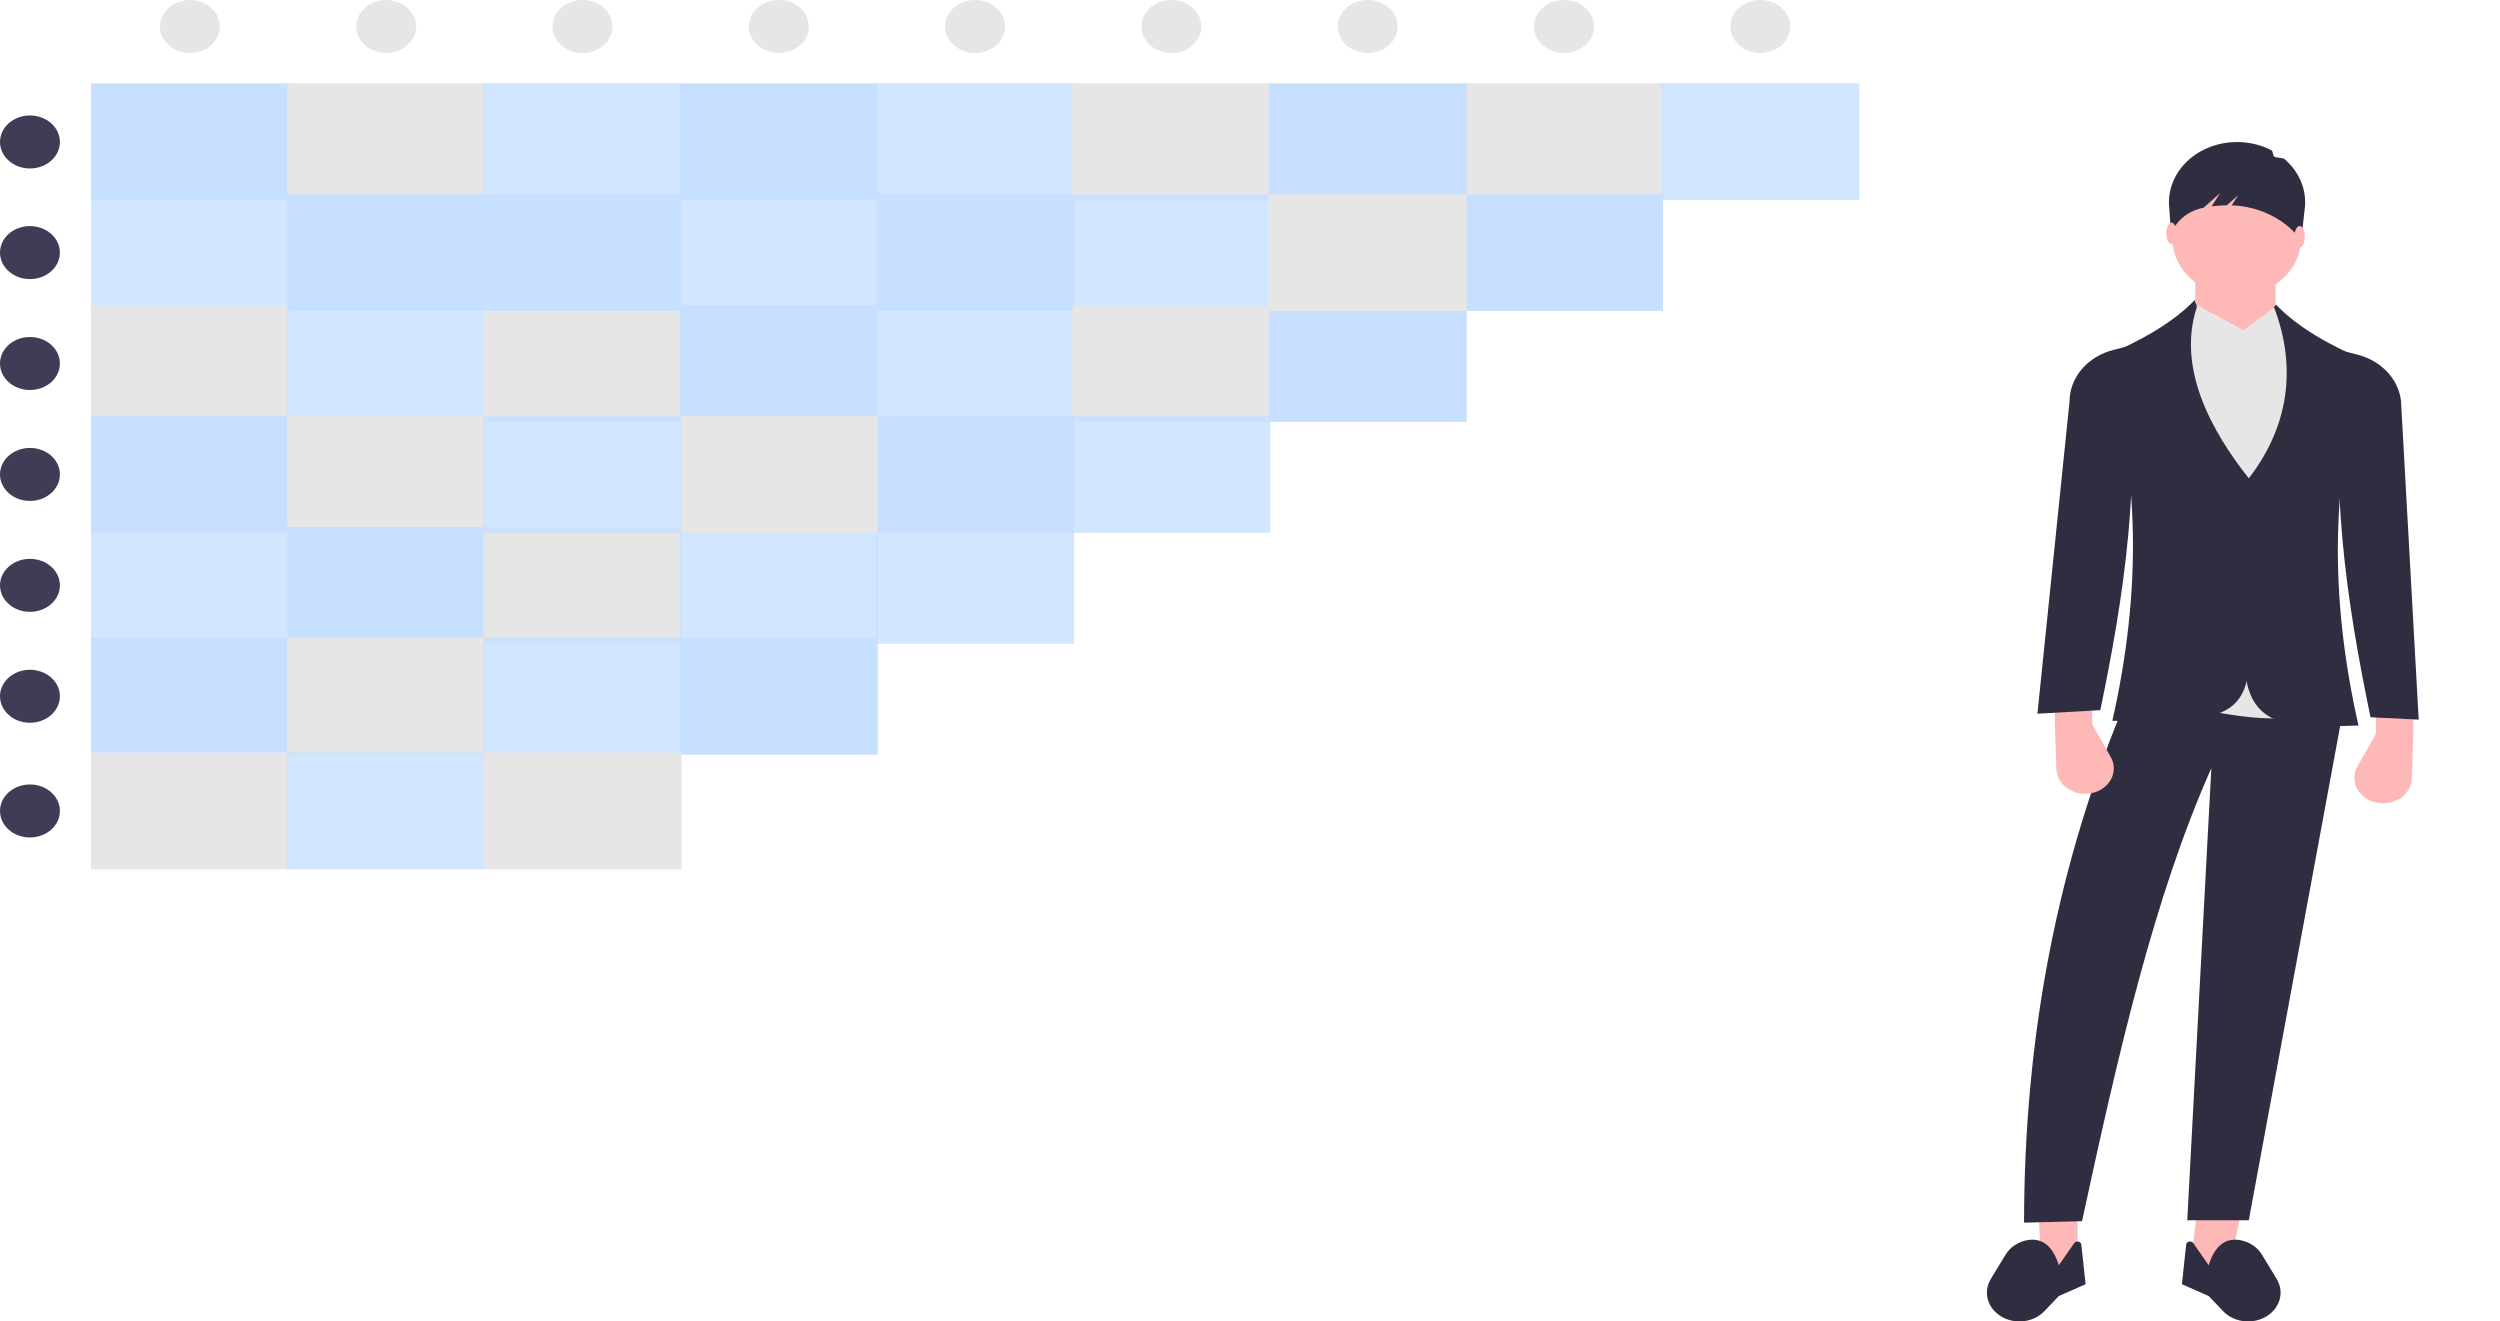 <svg width="700" height="370" viewBox="0 0 700 370" fill="none" xmlns="http://www.w3.org/2000/svg">
<path d="M80.887 23.321H25.461V56.013H80.887V23.321Z" fill="#C7E0FF"/>
<path d="M135.851 23.321H80.425V56.013H135.851V23.321Z" fill="#E6E6E6"/>
<path opacity="0.8" d="M190.814 23.321H135.389V56.013H190.814V23.321Z" fill="#C7E0FF"/>
<path d="M245.778 23.321H190.353V56.013H245.778V23.321Z" fill="#C7E0FF"/>
<path opacity="0.8" d="M300.742 23.321H245.317V56.013H300.742V23.321Z" fill="#C7E0FF"/>
<path d="M355.706 23.321H300.28V56.013H355.706V23.321Z" fill="#E6E6E6"/>
<path d="M465.634 23.321H410.208V56.013H465.634V23.321Z" fill="#E6E6E6"/>
<path opacity="0.8" d="M80.887 54.378H25.461V87.07H80.887V54.378Z" fill="#C7E0FF"/>
<path d="M135.851 54.378H80.425V87.07H135.851V54.378Z" fill="#C7E0FF"/>
<path opacity="0.8" d="M245.778 54.378H190.353V87.07H245.778V54.378Z" fill="#C7E0FF"/>
<path d="M300.742 54.378H245.317V87.07H300.742V54.378Z" fill="#C7E0FF"/>
<path opacity="0.8" d="M355.706 54.378H300.28V87.07H355.706V54.378Z" fill="#C7E0FF"/>
<path d="M465.634 54.378H410.208V87.07H465.634V54.378Z" fill="#C7E0FF"/>
<path d="M80.887 85.436H25.461V118.127H80.887V85.436Z" fill="#E6E6E6"/>
<path opacity="0.8" d="M135.851 85.436H80.425V118.127H135.851V85.436Z" fill="#C7E0FF"/>
<path d="M190.814 85.436H135.389V118.127H190.814V85.436Z" fill="#E6E6E6"/>
<path d="M245.778 85.436H190.353V118.127H245.778V85.436Z" fill="#C7E0FF"/>
<path opacity="0.8" d="M300.742 85.436H245.317V118.127H300.742V85.436Z" fill="#C7E0FF"/>
<path d="M355.706 85.436H300.28V118.127H355.706V85.436Z" fill="#E6E6E6"/>
<path d="M410.67 85.436H355.244V118.127H410.67V85.436Z" fill="#C7E0FF"/>
<path d="M80.887 116.493H25.461V149.185H80.887V116.493Z" fill="#C7E0FF"/>
<path d="M135.851 116.493H80.425V149.185H135.851V116.493Z" fill="#E6E6E6"/>
<path opacity="0.8" d="M355.706 116.493H300.28V149.185H355.706V116.493Z" fill="#C7E0FF"/>
<path opacity="0.8" d="M80.887 147.55H25.461V180.242H80.887V147.55Z" fill="#C7E0FF"/>
<path d="M135.851 147.55H80.425V180.242H135.851V147.55Z" fill="#C7E0FF"/>
<path d="M190.814 147.55H135.389V180.242H190.814V147.55Z" fill="#E6E6E6"/>
<path opacity="0.8" d="M245.778 147.55H190.353V180.242H245.778V147.55Z" fill="#C7E0FF"/>
<path opacity="0.8" d="M300.742 147.55H245.317V180.242H300.742V147.55Z" fill="#C7E0FF"/>
<path d="M80.887 178.607H25.461V211.299H80.887V178.607Z" fill="#C7E0FF"/>
<path d="M135.851 178.607H80.425V211.299H135.851V178.607Z" fill="#E6E6E6"/>
<path opacity="0.8" d="M190.814 178.607H135.389V211.299H190.814V178.607Z" fill="#C7E0FF"/>
<path d="M245.778 178.607H190.353V211.299H245.778V178.607Z" fill="#C7E0FF"/>
<path d="M80.887 210.725H25.461V243.416H80.887V210.725Z" fill="#E6E6E6"/>
<path opacity="0.8" d="M135.851 210.725H80.425V243.416H135.851V210.725Z" fill="#C7E0FF"/>
<path d="M190.814 210.725H135.389V243.416H190.814V210.725Z" fill="#E6E6E6"/>
<path d="M190.814 54.378H135.389V87.07H190.814V54.378Z" fill="#C7E0FF"/>
<path d="M410.67 23.321H355.244V56.013H410.67V23.321Z" fill="#C7E0FF"/>
<path d="M300.742 116.493H245.317V149.185H300.742V116.493Z" fill="#C7E0FF"/>
<path d="M245.778 116.493H190.353V149.185H245.778V116.493Z" fill="#E6E6E6"/>
<path opacity="0.8" d="M190.814 116.493H135.389V149.185H190.814V116.493Z" fill="#C7E0FF"/>
<path d="M8.387 47.173C13.019 47.173 16.774 43.851 16.774 39.752C16.774 35.654 13.019 32.332 8.387 32.332C3.755 32.332 0 35.654 0 39.752C0 43.851 3.755 47.173 8.387 47.173Z" fill="#3F3D56"/>
<path d="M53.174 14.841C57.806 14.841 61.561 11.519 61.561 7.42C61.561 3.322 57.806 0 53.174 0C48.542 0 44.787 3.322 44.787 7.42C44.787 11.519 48.542 14.841 53.174 14.841Z" fill="#E6E6E6"/>
<path d="M108.138 14.841C112.77 14.841 116.525 11.519 116.525 7.42C116.525 3.322 112.77 0 108.138 0C103.506 0 99.751 3.322 99.751 7.42C99.751 11.519 103.506 14.841 108.138 14.841Z" fill="#E6E6E6"/>
<path d="M163.102 14.841C167.734 14.841 171.489 11.519 171.489 7.42C171.489 3.322 167.734 0 163.102 0C158.47 0 154.714 3.322 154.714 7.42C154.714 11.519 158.47 14.841 163.102 14.841Z" fill="#E6E6E6"/>
<path d="M218.065 14.841C222.698 14.841 226.453 11.519 226.453 7.42C226.453 3.322 222.698 0 218.065 0C213.433 0 209.678 3.322 209.678 7.42C209.678 11.519 213.433 14.841 218.065 14.841Z" fill="#E6E6E6"/>
<path d="M273.029 14.841C277.661 14.841 281.417 11.519 281.417 7.42C281.417 3.322 277.661 0 273.029 0C268.397 0 264.642 3.322 264.642 7.42C264.642 11.519 268.397 14.841 273.029 14.841Z" fill="#E6E6E6"/>
<path d="M327.993 14.841C332.625 14.841 336.38 11.519 336.38 7.42C336.38 3.322 332.625 0 327.993 0C323.361 0 319.606 3.322 319.606 7.42C319.606 11.519 323.361 14.841 327.993 14.841Z" fill="#E6E6E6"/>
<path d="M382.957 14.841C387.589 14.841 391.344 11.519 391.344 7.42C391.344 3.322 387.589 0 382.957 0C378.325 0 374.57 3.322 374.57 7.42C374.57 11.519 378.325 14.841 382.957 14.841Z" fill="#E6E6E6"/>
<path d="M437.921 14.841C442.553 14.841 446.308 11.519 446.308 7.42C446.308 3.322 442.553 0 437.921 0C433.289 0 429.534 3.322 429.534 7.42C429.534 11.519 433.289 14.841 437.921 14.841Z" fill="#E6E6E6"/>
<path d="M492.885 14.841C497.517 14.841 501.272 11.519 501.272 7.42C501.272 3.322 497.517 0 492.885 0C488.253 0 484.498 3.322 484.498 7.42C484.498 11.519 488.253 14.841 492.885 14.841Z" fill="#E6E6E6"/>
<path d="M8.387 78.145C13.019 78.145 16.774 74.823 16.774 70.725C16.774 66.626 13.019 63.304 8.387 63.304C3.755 63.304 0 66.626 0 70.725C0 74.823 3.755 78.145 8.387 78.145Z" fill="#3F3D56"/>
<path d="M8.387 109.202C13.019 109.202 16.774 105.88 16.774 101.782C16.774 97.684 13.019 94.361 8.387 94.361C3.755 94.361 0 97.684 0 101.782C0 105.88 3.755 109.202 8.387 109.202Z" fill="#3F3D56"/>
<path d="M8.387 140.259C13.019 140.259 16.774 136.937 16.774 132.839C16.774 128.741 13.019 125.418 8.387 125.418C3.755 125.418 0 128.741 0 132.839C0 136.937 3.755 140.259 8.387 140.259Z" fill="#3F3D56"/>
<path d="M8.387 171.316C13.019 171.316 16.774 167.994 16.774 163.896C16.774 159.798 13.019 156.476 8.387 156.476C3.755 156.476 0 159.798 0 163.896C0 167.994 3.755 171.316 8.387 171.316Z" fill="#3F3D56"/>
<path d="M8.387 202.374C13.019 202.374 16.774 199.051 16.774 194.953C16.774 190.855 13.019 187.533 8.387 187.533C3.755 187.533 0 190.855 0 194.953C0 199.051 3.755 202.374 8.387 202.374Z" fill="#3F3D56"/>
<path d="M8.387 234.491C13.019 234.491 16.774 231.169 16.774 227.071C16.774 222.973 13.019 219.65 8.387 219.65C3.755 219.65 0 222.973 0 227.071C0 231.169 3.755 234.491 8.387 234.491Z" fill="#3F3D56"/>
<path d="M410.67 54.378H355.244V87.07H410.67V54.378Z" fill="#E6E6E6"/>
<path opacity="0.8" d="M520.598 23.321H465.172V56.013H520.598V23.321Z" fill="#C7E0FF"/>
<path d="M571.603 356.591L581.717 355.597V339.689L570.854 340.021L571.603 356.591Z" fill="#FFB8B8"/>
<path d="M624.044 356.591L613.181 355.597L615.054 340.021L627.415 339.689L624.044 356.591Z" fill="#FFB8B8"/>
<path d="M566.734 342.341L582.967 341.939C593.14 294.898 603.059 251.39 619.174 215.081L612.432 341.678H629.662L655.883 199.837L595.951 194.534C575.878 241.463 566.769 290.874 566.734 342.341Z" fill="#2F2E41"/>
<path d="M562.201 369.471C563.964 370.066 565.892 370.161 567.719 369.744C569.546 369.328 571.182 368.42 572.401 367.145L576.473 362.888L583.964 359.574L582.769 348.476C582.748 348.278 582.657 348.091 582.509 347.941C582.361 347.791 582.163 347.686 581.944 347.641C581.725 347.596 581.495 347.613 581.288 347.69C581.08 347.767 580.905 347.899 580.787 348.068L576.472 354.271C574.881 349.198 572.133 346.562 567.827 347.203C566.493 347.426 565.234 347.915 564.146 348.632C563.057 349.35 562.167 350.277 561.543 351.343L557.421 358.115C556.807 359.125 556.443 360.239 556.354 361.384C556.265 362.528 556.452 363.676 556.905 364.751C557.357 365.826 558.064 366.803 558.977 367.617C559.89 368.431 560.989 369.063 562.201 369.471Z" fill="#2F2E41"/>
<path d="M632.697 369.471C630.934 370.066 629.006 370.161 627.179 369.744C625.351 369.328 623.716 368.42 622.497 367.145L618.425 362.888L610.934 359.574L612.128 348.476C612.15 348.278 612.241 348.091 612.389 347.941C612.537 347.791 612.735 347.686 612.954 347.641C613.173 347.596 613.402 347.613 613.61 347.69C613.818 347.767 613.993 347.899 614.111 348.068L618.425 354.271C620.016 349.198 622.765 346.562 627.07 347.203C628.404 347.426 629.663 347.915 630.752 348.632C631.841 349.35 632.731 350.277 633.355 351.343L637.476 358.115C638.091 359.125 638.455 360.239 638.544 361.384C638.633 362.528 638.445 363.676 637.993 364.751C637.54 365.826 636.834 366.803 635.921 367.617C635.008 368.431 633.909 369.063 632.697 369.471Z" fill="#2F2E41"/>
<path d="M626.291 82.851C636.221 82.851 644.271 75.729 644.271 66.944C644.271 58.158 636.221 51.036 626.291 51.036C616.362 51.036 608.312 58.158 608.312 66.944C608.312 75.729 616.362 82.851 626.291 82.851Z" fill="#FFB8B8"/>
<path d="M614.679 96.439H637.154V75.229H614.679V96.439Z" fill="#FFB8B8"/>
<path d="M598.573 194.866C617.398 198.769 637.303 204.42 650.264 198.843L649.89 95.776C644.386 93.991 639.841 90.442 637.154 85.834L628.164 92.462L614.679 85.171C609.992 90.182 603.695 95.454 596.325 97.433L598.573 194.866Z" fill="#E6E6E6"/>
<path d="M628.913 177.301C625.688 205.547 640.741 203.681 660.378 203.151C652.211 167.12 652.483 132.988 662.625 101.078C652.379 96.732 643.38 91.706 637.154 85.171C637.46 85.886 636.509 85.453 636.779 86.165C643.137 102.894 641.005 119.866 628.913 134.882V177.301Z" fill="#2F2E41"/>
<path d="M665.247 205.47L660.073 214.627C659.529 215.589 659.239 216.648 659.225 217.723C659.211 218.798 659.472 219.863 659.99 220.836C660.508 221.809 661.269 222.665 662.215 223.34C663.161 224.016 664.269 224.492 665.453 224.734C666.61 224.97 667.812 224.977 668.973 224.753C670.133 224.529 671.223 224.08 672.164 223.439C673.105 222.797 673.873 221.98 674.414 221.044C674.955 220.109 675.255 219.079 675.292 218.028L675.735 205.47V195.528H665.247L665.247 205.47Z" fill="#FFB8B8"/>
<path d="M630.412 177.964C629.674 199.536 627.18 202.789 591.456 201.825C599.623 165.794 599.35 131.663 589.208 99.753C599.455 95.406 608.453 90.38 614.679 83.845C614.256 84.835 615.374 85.174 615.054 86.165C609.714 102.726 618.517 120.111 630.412 134.881V177.964Z" fill="#2F2E41"/>
<path d="M585.837 202.82L591.012 211.976C591.555 212.938 591.845 213.997 591.859 215.072C591.874 216.148 591.612 217.212 591.094 218.185C590.576 219.158 589.815 220.014 588.869 220.69C587.923 221.365 586.816 221.841 585.631 222.083C584.474 222.319 583.272 222.326 582.112 222.102C580.951 221.878 579.861 221.429 578.92 220.788C577.98 220.147 577.211 219.329 576.67 218.393C576.129 217.458 575.83 216.428 575.792 215.378L575.349 202.82V192.877H585.837V202.82Z" fill="#FFB8B8"/>
<path d="M627.281 39.788C630.334 39.912 633.309 40.687 635.952 42.047C636.56 42.36 636.279 43.488 636.84 43.856C637.548 44.32 639.084 44.038 639.71 44.581C641.732 46.328 643.289 48.451 644.267 50.796C645.246 53.141 645.621 55.65 645.366 58.14L644.369 66.913L642.016 64.637C637.798 60.498 631.941 57.955 625.661 57.533C625.394 57.517 625.127 57.504 624.859 57.495L626.669 54.693L623.523 57.476C622.088 57.49 620.656 57.593 619.237 57.784L621.644 54.057L617.026 58.144L617.025 58.144C615.137 58.511 613.372 59.266 611.873 60.348C610.374 61.429 609.184 62.807 608.397 64.37L607.884 65.376L607.31 57.006C607.253 54.693 607.734 52.394 608.725 50.252C609.715 48.111 611.192 46.172 613.065 44.557C614.939 42.942 617.167 41.685 619.613 40.865C622.058 40.045 624.668 39.678 627.281 39.788Z" fill="#2F2E41"/>
<path d="M643.896 69.299C644.689 69.299 645.332 67.948 645.332 66.282C645.332 64.616 644.689 63.266 643.896 63.266C643.103 63.266 642.46 64.616 642.46 66.282C642.46 67.948 643.103 69.299 643.896 69.299Z" fill="#FFB8B8"/>
<path d="M608.007 68.346C608.799 68.346 609.442 66.996 609.442 65.329C609.442 63.663 608.799 62.313 608.007 62.313C607.214 62.313 606.571 63.663 606.571 65.329C606.571 66.996 607.214 68.346 608.007 68.346Z" fill="#FFB8B8"/>
<path d="M588.085 198.843L570.479 199.837L579.469 112.428C579.469 109.158 580.673 105.977 582.899 103.367C585.124 100.757 588.25 98.859 591.804 97.96L595.202 97.102C600.086 133.019 594.616 167.408 588.085 198.843Z" fill="#2F2E41"/>
<path d="M663.749 200.831L677.234 201.494L672.364 113.753C672.364 110.484 671.16 107.303 668.935 104.693C666.709 102.082 663.583 100.184 660.03 99.286L656.632 98.427C651.747 134.344 657.218 169.396 663.749 200.831Z" fill="#2F2E41"/>
</svg>
